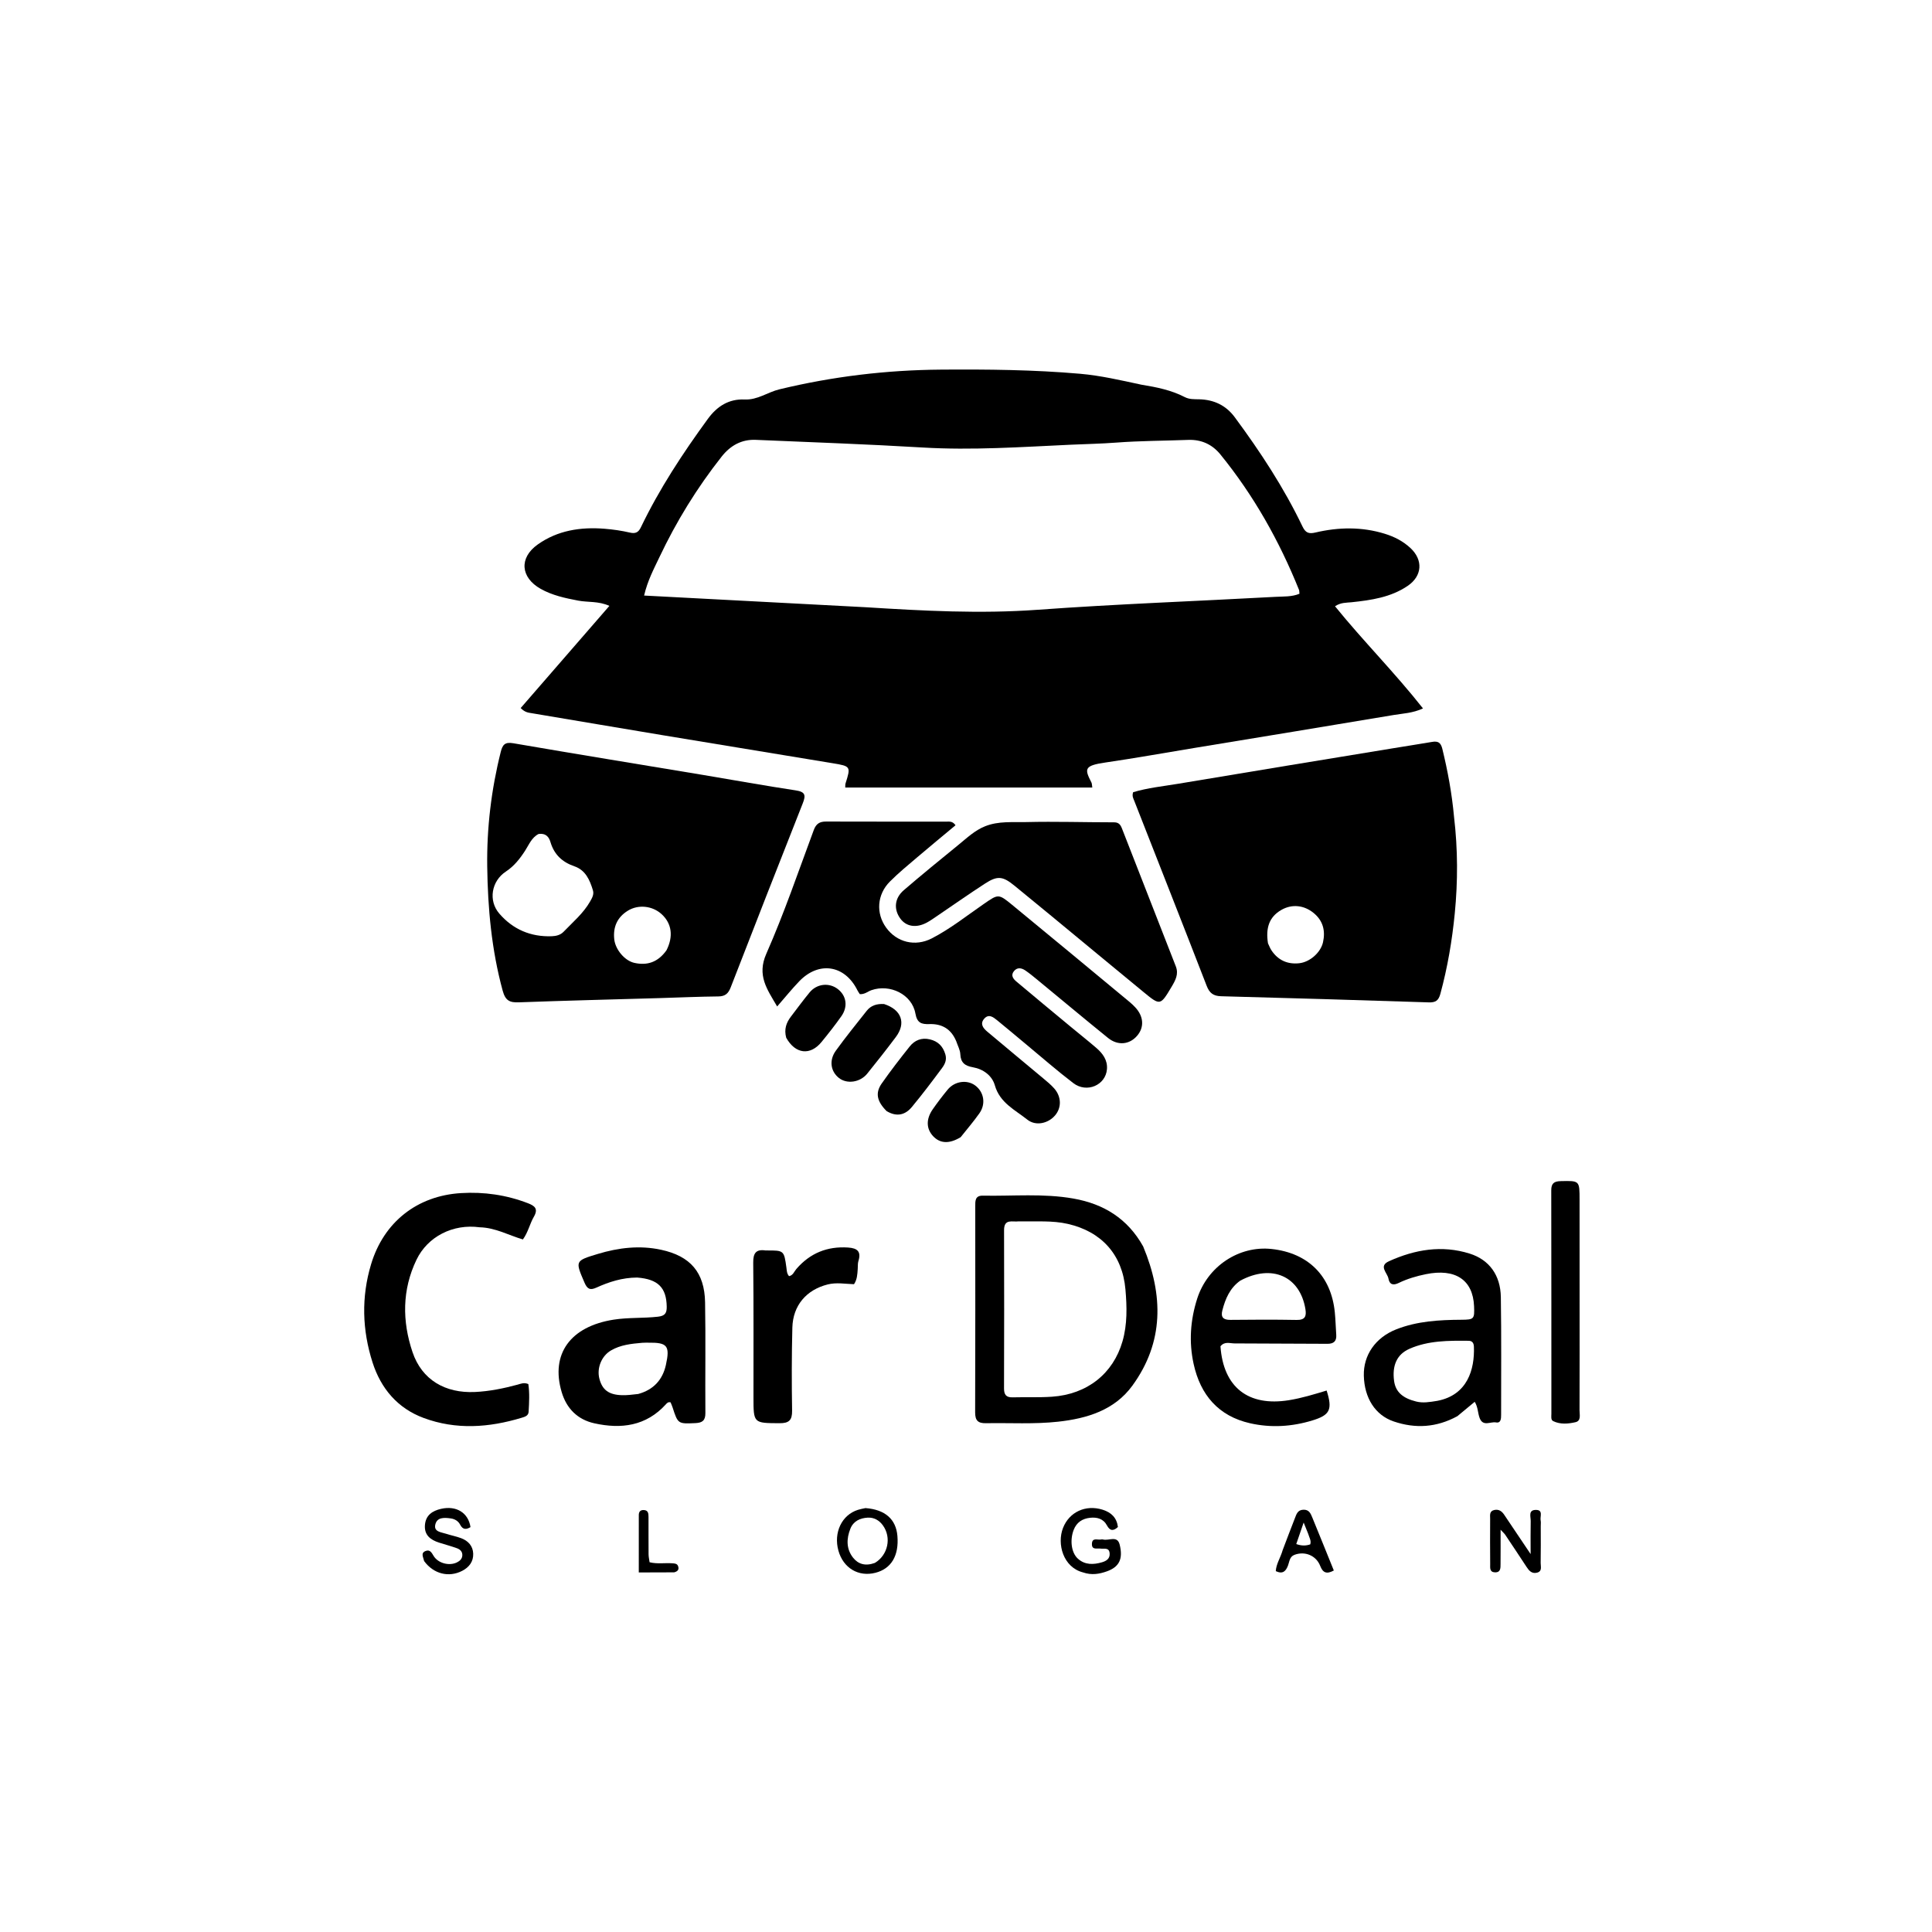 <svg version="1.1" id="Layer_1" xmlns="http://www.w3.org/2000/svg" xmlns:xlink="http://www.w3.org/1999/xlink" x="0px" y="0px"
	 width="100%" viewBox="0 0 976 976" enable-background="new 0 0 976 976" xml:space="preserve">
<path fill="#000000" opacity="1" stroke="none" 
	d="
M576.554,194.325 
	C584.392,195.599 591.739,197.098 598.48,200.584 
	C600.86,201.815 603.302,201.652 605.784,201.714 
	C613.223,201.9 619.291,204.714 623.795,210.807 
	C636.694,228.257 648.58,246.341 657.974,265.945 
	C659.517,269.164 661.112,269.816 664.525,269.014 
	C676.211,266.268 687.943,266.056 699.562,269.643 
	C704.406,271.139 708.838,273.409 712.552,276.881 
	C719.017,282.925 718.493,290.96 711.163,295.95 
	C702.613,301.771 692.684,303.198 682.706,304.246 
	C680.087,304.522 677.401,304.295 674.415,306.265 
	C688.639,323.837 704.598,339.775 718.864,357.886 
	C713.573,360.306 708.716,360.417 704.084,361.197 
	C670.465,366.853 636.818,372.337 603.18,377.88 
	C588.248,380.34 573.347,383.021 558.374,385.209 
	C547.575,386.787 547.835,388.422 551.372,395.324 
	C551.654,395.873 551.601,396.594 551.8,397.835 
	C510.1,397.835 468.655,397.835 426.99,397.835 
	C427.046,397.011 426.965,396.333 427.153,395.74 
	C429.857,387.211 429.784,387.07 420.641,385.562 
	C391.918,380.825 363.189,376.128 334.471,371.358 
	C312.482,367.705 290.507,363.963 268.524,360.272 
	C266.889,359.998 265.208,359.901 263.032,357.688 
	C277.799,340.681 292.629,323.603 307.846,306.078 
	C302.319,303.576 297.042,304.365 292.088,303.416 
	C285.51,302.157 279.015,300.79 273.13,297.47 
	C262.977,291.743 262.113,281.85 271.609,275.087 
	C281.668,267.922 293.329,266.14 305.429,267.114 
	C309.733,267.461 314.054,268.084 318.256,269.061 
	C321.135,269.73 322.565,268.862 323.758,266.379 
	C333.103,246.933 344.901,229.009 357.591,211.612 
	C362.291,205.168 368.271,201.453 376.152,201.814 
	C382.729,202.114 387.777,198.124 393.717,196.687 
	C420.535,190.202 447.707,186.935 475.286,186.724 
	C498.785,186.544 522.272,186.781 545.695,188.826 
	C555.98,189.723 566.053,192.072 576.554,194.325 
M437.46,306.768 
	C466.361,308.577 495.193,310.146 524.231,308.039 
	C564.236,305.137 604.346,303.703 644.404,301.507 
	C648.409,301.288 652.615,301.561 656.456,299.951 
	C656.347,298.95 656.403,298.419 656.226,297.98 
	C646.27,273.26 633.336,250.251 616.49,229.546 
	C612.402,224.523 606.927,221.975 600.268,222.227 
	C588.122,222.686 575.944,222.671 563.836,223.592 
	C556.188,224.173 548.536,224.31 540.895,224.662 
	C515.983,225.81 491.095,227.557 466.098,226.068 
	C438.024,224.396 409.91,223.405 381.809,222.202 
	C374.619,221.894 368.975,225.074 364.577,230.642 
	C352.138,246.394 341.684,263.391 333.104,281.512 
	C330.294,287.448 327.135,293.316 325.387,300.857 
	C362.834,302.842 399.662,304.794 437.46,306.768 
z"/>
<path fill="#000000" opacity="1" stroke="none" 
	d="
M734.54,412.62 
	C736.489,429.164 736.494,445.281 734.919,461.381 
	C733.574,475.128 731.271,488.714 727.635,502.078 
	C726.7,505.516 725.193,506.488 721.744,506.375 
	C686.8,505.232 651.852,504.2 616.901,503.276 
	C613.004,503.173 611.022,501.732 609.596,498.052 
	C597.508,466.853 585.218,435.732 573.013,404.578 
	C572.542,403.374 571.77,402.178 572.431,400.204 
	C579.757,397.98 587.696,397.198 595.493,395.887 
	C631.564,389.822 667.666,383.942 703.758,378.003 
	C710.316,376.923 716.887,375.914 723.438,374.796 
	C726.378,374.295 727.83,375.018 728.633,378.302 
	C731.36,389.47 733.451,400.719 734.54,412.62 
M640.552,476.525 
	C641.129,477.717 641.577,478.995 642.305,480.086 
	C645.655,485.11 650.445,487.26 656.389,486.599 
	C661.727,486.005 667.208,481.197 668.36,475.97 
	C669.627,470.223 668.396,465.134 663.62,461.222 
	C658.836,457.304 652.793,456.571 647.403,459.613 
	C641.078,463.182 639.34,468.883 640.552,476.525 
z"/>
<path fill="#000000" opacity="1" stroke="none" 
	d="
M332.98,504.222 
	C309.02,504.908 285.552,505.494 262.094,506.353 
	C257.423,506.524 255.303,505.48 253.929,500.432 
	C248.325,479.849 246.411,458.81 246.132,437.695 
	C245.875,418.228 248.194,398.869 252.956,379.879 
	C253.878,376.199 255.061,374.739 259.34,375.476 
	C291.282,380.982 323.277,386.174 355.25,391.497 
	C370.821,394.089 386.354,396.926 401.96,399.278 
	C406.842,400.014 407.16,401.719 405.524,405.854 
	C393.271,436.808 381.168,467.821 369.113,498.852 
	C367.939,501.875 366.364,503.336 362.935,503.37 
	C353.113,503.47 343.295,503.911 332.98,504.222 
M272.05,421.319 
	C268.558,423.128 267.225,426.719 265.275,429.743 
	C262.629,433.847 259.675,437.577 255.552,440.291 
	C248.287,445.071 246.55,454.94 252.237,461.52 
	C259.147,469.517 268.099,473.353 278.751,472.962 
	C280.981,472.881 283.147,472.334 284.692,470.723 
	C289.395,465.816 294.688,461.418 298.119,455.385 
	C299.126,453.613 300.164,451.844 299.532,449.759 
	C297.949,444.544 295.81,439.573 290.158,437.63 
	C284.03,435.523 279.964,431.709 278.084,425.425 
	C277.36,423.004 275.968,420.792 272.05,421.319 
M336.71,480.035 
	C340.246,473.035 339.369,466.531 334.255,461.831 
	C329.603,457.556 322.445,456.79 317.13,460.09 
	C311.763,463.421 309.637,468.366 310.31,474.545 
	C310.867,479.659 315.556,485.336 320.472,486.425 
	C326.865,487.842 332.339,486.192 336.71,480.035 
z"/>
<path fill="#000000" opacity="1" stroke="none" 
	d="
M483.075,526.025 
	C480.448,519.654 475.677,517.132 469.468,517.345 
	C465.435,517.483 463.282,516.743 462.439,511.995 
	C460.734,502.389 449.638,496.915 440.19,500.226 
	C438.335,500.876 436.786,502.409 434.347,502.203 
	C433.998,501.649 433.504,501 433.15,500.282 
	C426.834,487.502 413.721,485.389 403.785,495.698 
	C400.022,499.603 396.612,503.849 392.604,508.439 
	C387.466,499.683 382.296,492.762 387.13,481.796 
	C396.113,461.415 403.325,440.248 411.088,419.339 
	C412.29,416.103 414.073,415.011 417.345,415.024 
	C437.501,415.102 457.658,415.044 477.815,415.079 
	C479.386,415.082 481.191,414.659 482.708,416.903 
	C476.276,422.271 469.77,427.614 463.363,433.073 
	C458.677,437.065 453.896,440.984 449.56,445.337 
	C443.017,451.904 442.424,461.369 447.65,468.609 
	C453.009,476.032 462.305,478.389 470.728,474.044 
	C480.081,469.22 488.318,462.632 496.953,456.684 
	C504.291,451.629 504.345,451.399 511.281,457.092 
	C531.102,473.362 550.823,489.754 570.573,506.112 
	C571.597,506.96 572.568,507.885 573.479,508.854 
	C577.779,513.427 578.138,518.952 574.451,523.243 
	C570.599,527.729 564.713,528.359 559.744,524.339 
	C547.703,514.597 535.825,504.653 523.866,494.81 
	C521.939,493.224 520.004,491.628 517.94,490.233 
	C515.983,488.911 513.814,488.549 512.148,490.694 
	C510.483,492.838 511.942,494.574 513.472,495.864 
	C522.639,503.587 531.881,511.222 541.109,518.873 
	C545.34,522.382 549.657,525.788 553.82,529.375 
	C557.065,532.173 559.572,535.52 559.209,540.115 
	C558.571,548.2 549.026,552.36 542.224,547.172 
	C534.021,540.916 526.248,534.098 518.298,527.511 
	C513.425,523.473 508.606,519.368 503.69,515.384 
	C501.734,513.8 499.455,512.01 497.161,514.673 
	C494.939,517.251 496.71,519.437 498.673,521.095 
	C508.087,529.043 517.598,536.875 527.046,544.782 
	C528.957,546.381 530.913,547.979 532.553,549.838 
	C536.256,554.04 536.334,559.599 532.969,563.512 
	C529.46,567.591 523.198,568.976 518.971,565.608 
	C512.758,560.658 505.105,557.151 502.566,548.267 
	C501.16,543.347 496.716,540.072 491.475,539.154 
	C487.446,538.448 485.323,536.834 485.127,532.543 
	C485.032,530.461 483.895,528.428 483.075,526.025 
z"/>
<path fill="#000000" opacity="1" stroke="none" 
	d="
M531.22,462.793 
	C524.776,457.498 518.614,452.413 512.417,447.372 
	C506.574,442.618 503.905,442.279 497.622,446.351 
	C489.386,451.689 481.357,457.348 473.228,462.854 
	C471.577,463.972 469.943,465.142 468.19,466.08 
	C462.841,468.945 457.768,468.12 454.802,464.018 
	C451.412,459.332 451.86,453.75 456.558,449.715 
	C465.645,441.91 474.923,434.324 484.221,426.769 
	C488.457,423.327 492.394,419.508 497.665,417.402 
	C504.428,414.699 511.502,415.463 518.397,415.294 
	C533.195,414.933 548.012,415.42 562.821,415.418 
	C565.191,415.418 566.065,416.684 566.763,418.469 
	C575.84,441.705 584.899,464.949 593.994,488.178 
	C595.535,492.114 593.794,495.261 591.881,498.468 
	C586.164,508.052 586.148,508.111 577.684,501.155 
	C562.258,488.476 546.883,475.737 531.22,462.793 
z"/>
<path fill="#000000" opacity="1" stroke="none" 
	d="
M577.497,629.666 
	C587.772,654.301 588.024,678.053 572.039,700.009 
	C563.019,712.399 549.139,716.602 534.521,718.206 
	C522.42,719.533 510.242,718.749 498.1,718.97 
	C494.028,719.044 492.604,717.601 492.619,713.456 
	C492.744,678.83 492.691,644.203 492.679,609.576 
	C492.678,606.83 492.454,603.944 496.47,604.019 
	C511.753,604.305 527.096,602.795 542.301,605.488 
	C557.548,608.187 569.621,615.555 577.497,629.666 
M514.632,617.002 
	C511.551,617.455 507.207,615.434 507.227,621.464 
	C507.315,648.101 507.283,674.739 507.21,701.377 
	C507.201,704.506 508.244,705.99 511.522,705.904 
	C518.177,705.729 524.859,706.043 531.491,705.586 
	C549.236,704.36 562.349,693.932 567.056,677.624 
	C569.546,668.996 569.308,660.125 568.544,651.359 
	C567.017,633.848 556.518,622.195 539.458,618.29 
	C531.575,616.485 523.564,617.165 514.632,617.002 
z"/>
<path fill="#000000" opacity="1" stroke="none" 
	d="
M321.871,645.386 
	C314.298,645.426 307.658,647.583 301.266,650.48 
	C298.051,651.937 296.647,651.152 295.272,647.949 
	C290.562,636.975 290.413,636.958 302.029,633.45 
	C312.512,630.284 323.182,629.014 334.023,631.363 
	C348.768,634.559 355.921,642.79 356.19,657.898 
	C356.522,676.548 356.198,695.208 356.34,713.862 
	C356.368,717.619 354.8,718.756 351.341,718.917 
	C342.535,719.326 342.48,719.375 339.769,710.98 
	C339.471,710.059 339.059,709.176 338.762,708.433 
	C337.492,708.127 336.935,708.821 336.399,709.412 
	C326.411,720.423 313.801,722.037 300.22,719.013 
	C291.785,717.135 286.215,711.594 283.737,703.224 
	C278.034,683.957 288.192,670.069 310.019,666.654 
	C317.475,665.488 324.972,666.013 332.423,665.159 
	C335.909,664.759 336.868,663.382 336.813,660.089 
	C336.655,650.538 332.494,646.196 321.871,645.386 
M322.413,704.206 
	C330.029,702.114 334.716,697.159 336.403,689.504 
	C338.538,679.82 337.13,678.148 327.409,678.293 
	C326.411,678.308 325.408,678.264 324.417,678.349 
	C318.94,678.821 313.457,679.37 308.595,682.248 
	C303.835,685.065 301.419,691.148 302.789,696.469 
	C304.248,702.131 307.525,704.611 314.161,704.813 
	C316.642,704.889 319.134,704.596 322.413,704.206 
z"/>
<path fill="#000000" opacity="1" stroke="none" 
	d="
M242.283,619.992 
	C228.873,618.162 216.052,624.645 210.401,636.393 
	C203.098,651.577 203.135,667.458 208.39,683.043 
	C213.13,697.105 224.952,703.902 239.934,703.201 
	C247.311,702.855 254.431,701.396 261.504,699.481 
	C263.087,699.053 264.632,698.26 266.903,699.192 
	C267.581,703.687 267.327,708.46 267.045,713.216 
	C266.924,715.272 265.066,715.757 263.496,716.232 
	C247.014,721.217 230.413,722.403 214.014,716.32 
	C200.813,711.424 192.404,701.399 188.199,688.262 
	C182.966,671.915 182.468,655.255 187.463,638.664 
	C193.875,617.37 210.715,604.072 232.877,602.726 
	C244.492,602.02 255.758,603.635 266.661,607.823 
	C270.193,609.179 272.029,610.646 269.673,614.713 
	C267.618,618.262 266.815,622.482 264.159,626.138 
	C256.994,624.053 250.35,620.188 242.283,619.992 
z"/>
<path fill="#000000" opacity="1" stroke="none" 
	d="
M616.549,680.104 
	C618.009,700.893 630.644,710.628 651.084,707.355 
	C657.617,706.309 663.909,704.361 670.184,702.461 
	C673.246,712.118 671.868,714.844 663.065,717.546 
	C652.671,720.736 642.069,721.383 631.526,719 
	C615.54,715.386 606.426,704.7 602.994,689.049 
	C600.561,677.953 601.322,666.901 604.788,656.06 
	C610.01,639.726 625.883,629.147 642.441,630.967 
	C660.898,632.996 672.477,644.566 674.314,662.919 
	C674.695,666.717 674.772,670.545 675.04,674.356 
	C675.267,677.583 673.684,678.878 670.594,678.86 
	C654.951,678.77 639.307,678.707 623.664,678.663 
	C621.273,678.656 618.677,677.508 616.549,680.104 
M626.54,646.96 
	C621.339,650.65 619.016,656.085 617.502,661.981 
	C616.619,665.422 617.969,666.81 621.572,666.769 
	C632.703,666.641 643.839,666.596 654.967,666.8 
	C659.245,666.879 660.078,665.034 659.464,661.316 
	C656.738,644.811 642.619,638.337 626.54,646.96 
z"/>
<path fill="#000000" opacity="1" stroke="none" 
	d="
M736.231,715.419 
	C725.673,721.191 714.951,721.781 704.068,718.078 
	C694.683,714.885 689.251,706.207 688.972,694.938 
	C688.717,684.571 694.86,675.691 705.337,671.561 
	C715.911,667.394 727.035,666.775 738.235,666.708 
	C744.674,666.669 744.932,666.34 744.659,659.845 
	C744.1,646.583 735.255,640.65 720.328,643.684 
	C715.599,644.646 710.94,646.009 706.58,648.128 
	C703.842,649.458 701.951,648.983 701.419,645.935 
	C700.908,643.012 696.239,639.591 701.7,637.128 
	C714.812,631.214 728.4,628.866 742.473,633.299 
	C752.263,636.382 758.016,644.123 758.19,655.274 
	C758.498,675.091 758.313,694.916 758.329,714.738 
	C758.331,716.626 758.253,719.044 755.737,718.572 
	C752.977,718.055 749.174,720.855 747.481,716.352 
	C746.504,713.754 746.668,710.801 744.985,708.161 
	C742.09,710.575 739.312,712.892 736.231,715.419 
M726.124,707.665 
	C741.302,704.761 745.02,691.835 744.58,680.308 
	C744.515,678.591 743.846,677.355 741.956,677.336 
	C731.779,677.236 721.543,677.183 712.016,681.387 
	C705.625,684.207 703.216,689.849 704.261,697.626 
	C705.011,703.199 708.651,706.338 715.437,708.018 
	C718.851,708.864 722.03,708.325 726.124,707.665 
z"/>
<path fill="#000000" opacity="1" stroke="none" 
	d="
M433.305,641.035 
	C433.113,643.952 432.978,646.437 431.426,648.75 
	C426.991,648.615 422.551,647.753 418.105,648.876 
	C407.396,651.579 400.569,659.455 400.281,670.667 
	C399.922,684.642 399.925,698.634 400.15,712.613 
	C400.227,717.447 398.585,718.994 393.843,718.972 
	C380.641,718.909 380.642,719.069 380.637,705.752 
	C380.628,683.111 380.737,660.468 380.511,637.829 
	C380.463,633.017 381.955,630.993 386.749,631.702 
	C386.912,631.726 387.082,631.706 387.248,631.705 
	C396.048,631.668 396.069,631.665 397.276,640.374 
	C397.482,641.86 397.459,643.373 398.598,644.679 
	C400.63,644.307 401.197,642.328 402.318,641.034 
	C409.241,633.044 417.886,629.525 428.453,630.224 
	C433.235,630.54 435.134,632.331 433.628,637.122 
	C433.288,638.205 433.409,639.432 433.305,641.035 
z"/>
<path fill="#000000" opacity="1" stroke="none" 
	d="
M797.971,655 
	C797.975,674.485 798.008,693.47 797.944,712.455 
	C797.937,714.634 798.863,717.784 795.882,718.462 
	C792.216,719.296 788.248,719.664 784.651,717.923 
	C783.352,717.294 783.723,715.54 783.722,714.241 
	C783.704,676.604 783.733,638.967 783.656,601.331 
	C783.649,597.822 785.065,596.752 788.416,596.678 
	C797.948,596.466 797.953,596.354 797.959,606.038 
	C797.969,622.192 797.968,638.346 797.971,655 
z"/>
<path fill="#000000" opacity="1" stroke="none" 
	d="
M446.63,507.222 
	C455.484,510.106 457.818,516.867 452.562,523.87 
	C447.864,530.128 443.03,536.289 438.107,542.373 
	C434.494,546.837 427.87,547.751 423.835,544.59 
	C419.629,541.296 418.714,535.682 422.238,530.792 
	C427.199,523.908 432.57,517.317 437.828,510.65 
	C439.947,507.962 442.889,506.994 446.63,507.222 
z"/>
<path fill="#000000" opacity="1" stroke="none" 
	d="
M447.882,561.289 
	C442.963,556.341 442.084,552.119 445.425,547.344 
	C449.895,540.956 454.681,534.777 459.542,528.677 
	C462.084,525.488 465.563,524.064 469.751,525.063 
	C473.833,526.038 476.315,528.497 477.554,532.579 
	C478.408,535.393 477.341,537.593 475.899,539.537 
	C470.956,546.202 465.952,552.834 460.659,559.22 
	C457.338,563.228 453.038,564.396 447.882,561.289 
z"/>
<path fill="#000000" opacity="1" stroke="none" 
	d="
M397.175,524.239 
	C396.021,519.982 397.206,516.635 399.535,513.586 
	C402.663,509.488 405.713,505.325 408.99,501.348 
	C412.647,496.912 418.854,496.268 423.232,499.64 
	C427.61,503.013 428.468,508.52 425.031,513.38 
	C421.865,517.858 418.467,522.182 414.989,526.424 
	C409.312,533.348 401.793,532.529 397.175,524.239 
z"/>
<path fill="#000000" opacity="1" stroke="none" 
	d="
M485.296,574.481 
	C479.571,577.956 474.939,577.713 471.442,574.026 
	C467.894,570.286 467.723,565.373 471.211,560.362 
	C473.587,556.948 476.122,553.63 478.769,550.42 
	C482.277,546.167 488.509,545.312 492.608,548.331 
	C497.077,551.623 498.14,557.658 494.772,562.409 
	C491.889,566.478 488.652,570.296 485.296,574.481 
z"/>
<path fill="#000000" opacity="1" stroke="none" 
	d="
M778.346,771.123 
	C778.349,777.591 778.42,783.578 778.307,789.562 
	C778.273,791.363 779.25,793.839 776.357,794.504 
	C773.804,795.091 772.411,793.459 771.156,791.536 
	C767.614,786.107 764.011,780.716 760.401,775.331 
	C759.977,774.697 759.364,774.19 758.062,772.786 
	C758.062,779.247 758.104,784.669 758.04,790.089 
	C758.017,792.049 758.2,794.42 755.179,794.304 
	C752.424,794.198 752.819,791.945 752.805,790.205 
	C752.742,782.557 752.726,774.907 752.784,767.259 
	C752.797,765.548 752.283,763.398 754.852,762.824 
	C757.126,762.315 758.663,763.389 759.876,765.202 
	C764.018,771.391 768.183,777.565 773.237,785.081 
	C773.237,778.544 773.157,773.494 773.274,768.447 
	C773.325,766.223 771.884,762.763 775.931,762.773 
	C779.761,762.783 777.853,766.193 778.305,768.153 
	C778.487,768.943 778.34,769.809 778.346,771.123 
z"/>
<path fill="#000000" opacity="1" stroke="none" 
	d="
M547.096,794.338 
	C537.116,791.768 533.822,779.974 537.038,771.819 
	C540.186,763.836 548.444,759.964 557.051,762.677 
	C561.403,764.049 564.167,766.729 564.747,771.405 
	C562.466,773.539 560.719,773.442 559.205,770.606 
	C557.393,767.21 554.199,766.37 550.698,766.745 
	C546.801,767.163 543.862,769.032 542.377,772.918 
	C540.424,778.03 541.185,784.385 544.509,787.393 
	C548.118,790.661 552.425,790.476 556.731,789.216 
	C558.869,788.591 560.799,787.414 560.563,784.693 
	C560.292,781.573 557.781,782.591 555.969,782.317 
	C554.204,782.051 551.474,783.181 551.618,779.86 
	C551.761,776.552 554.516,778.086 556.216,777.707 
	C556.533,777.637 556.901,777.62 557.208,777.708 
	C560.052,778.525 564.423,775.475 565.622,780.268 
	C567.454,787.591 565.351,791.591 559.201,793.793 
	C555.388,795.158 551.483,795.851 547.096,794.338 
z"/>
<path fill="#000000" opacity="1" stroke="none" 
	d="
M437.221,761.85 
	C447.189,762.602 452.65,767.508 453.351,775.924 
	C454.181,785.891 450.25,792.485 442.259,794.53 
	C433.673,796.727 426.009,792.157 423.553,783.375 
	C420.995,774.229 425.263,765.283 433.422,762.734 
	C434.529,762.389 435.676,762.169 437.221,761.85 
M441.979,789.538 
	C448.584,785.581 450.481,776.768 446.021,770.587 
	C444.146,767.989 441.49,766.497 438.343,766.678 
	C434.519,766.897 431.142,768.379 429.591,772.264 
	C427.559,777.356 427.475,782.513 430.975,786.933 
	C433.513,790.138 437.156,791.315 441.979,789.538 
z"/>
<path fill="#000000" opacity="1" stroke="none" 
	d="
M214.26,788.615 
	C213.831,786.604 212.424,784.588 214.93,783.551 
	C217.206,782.609 218.047,784.369 219.064,786.034 
	C221.345,789.769 227.021,791.223 230.914,789.242 
	C232.303,788.536 233.412,787.54 233.547,785.858 
	C233.708,783.848 232.413,782.705 230.802,782.121 
	C227.836,781.047 224.771,780.249 221.765,779.281 
	C217.436,777.888 214.249,775.467 214.672,770.367 
	C215.081,765.426 218.424,763.223 222.843,762.226 
	C230.531,760.491 236.582,764.184 237.683,771.465 
	C235.588,772.723 233.824,772.878 232.476,770.27 
	C231.488,768.358 229.776,767.358 227.678,767.061 
	C224.415,766.6 220.69,766.383 219.875,770.311 
	C219.142,773.846 222.893,774.024 225.306,774.811 
	C227.836,775.636 230.483,776.126 232.969,777.057 
	C236.518,778.386 238.914,781.001 239.05,784.862 
	C239.192,788.88 237.002,791.761 233.429,793.586 
	C226.719,797.014 219.034,795.142 214.26,788.615 
z"/>
<path fill="#000000" opacity="1" stroke="none" 
	d="
M647.974,783.083 
	C650.126,777.444 652.098,772.147 654.173,766.891 
	C654.947,764.93 655.52,762.792 658.403,762.676 
	C661.282,762.559 662.095,764.543 662.912,766.529 
	C666.562,775.407 670.143,784.314 673.815,793.375 
	C670.079,795.425 668.246,794.425 666.942,791.069 
	C664.889,785.784 659.165,783.453 653.89,785.482 
	C651.444,786.423 651.414,788.893 650.688,790.808 
	C649.561,793.781 648.037,795.347 644.496,793.702 
	C644.71,789.994 646.9,786.904 647.974,783.083 
M660.8,774.668 
	C660.135,773.021 659.471,771.374 658.573,769.146 
	C657.193,773.165 656.036,776.533 654.839,780.018 
	C657.51,780.968 659.702,780.938 661.903,780.181 
	C662.503,778.323 661.481,776.89 660.8,774.668 
z"/>
<path fill="#000000" opacity="1" stroke="none" 
	d="
M340.571,794.309 
	C334.507,794.365 328.888,794.365 322.698,794.365 
	C322.698,784.477 322.691,774.914 322.706,765.351 
	C322.708,763.813 323.393,762.822 325.083,762.835 
	C327.468,762.854 327.606,764.563 327.612,766.289 
	C327.633,772.593 327.591,778.897 327.642,785.201 
	C327.652,786.49 327.96,787.776 328.15,789.209 
	C332.076,790.186 335.902,789.461 339.666,789.74 
	C340.829,789.827 342.072,789.842 342.557,791.193 
	C343.099,792.703 342.599,793.771 340.571,794.309 
z"/>
</svg>